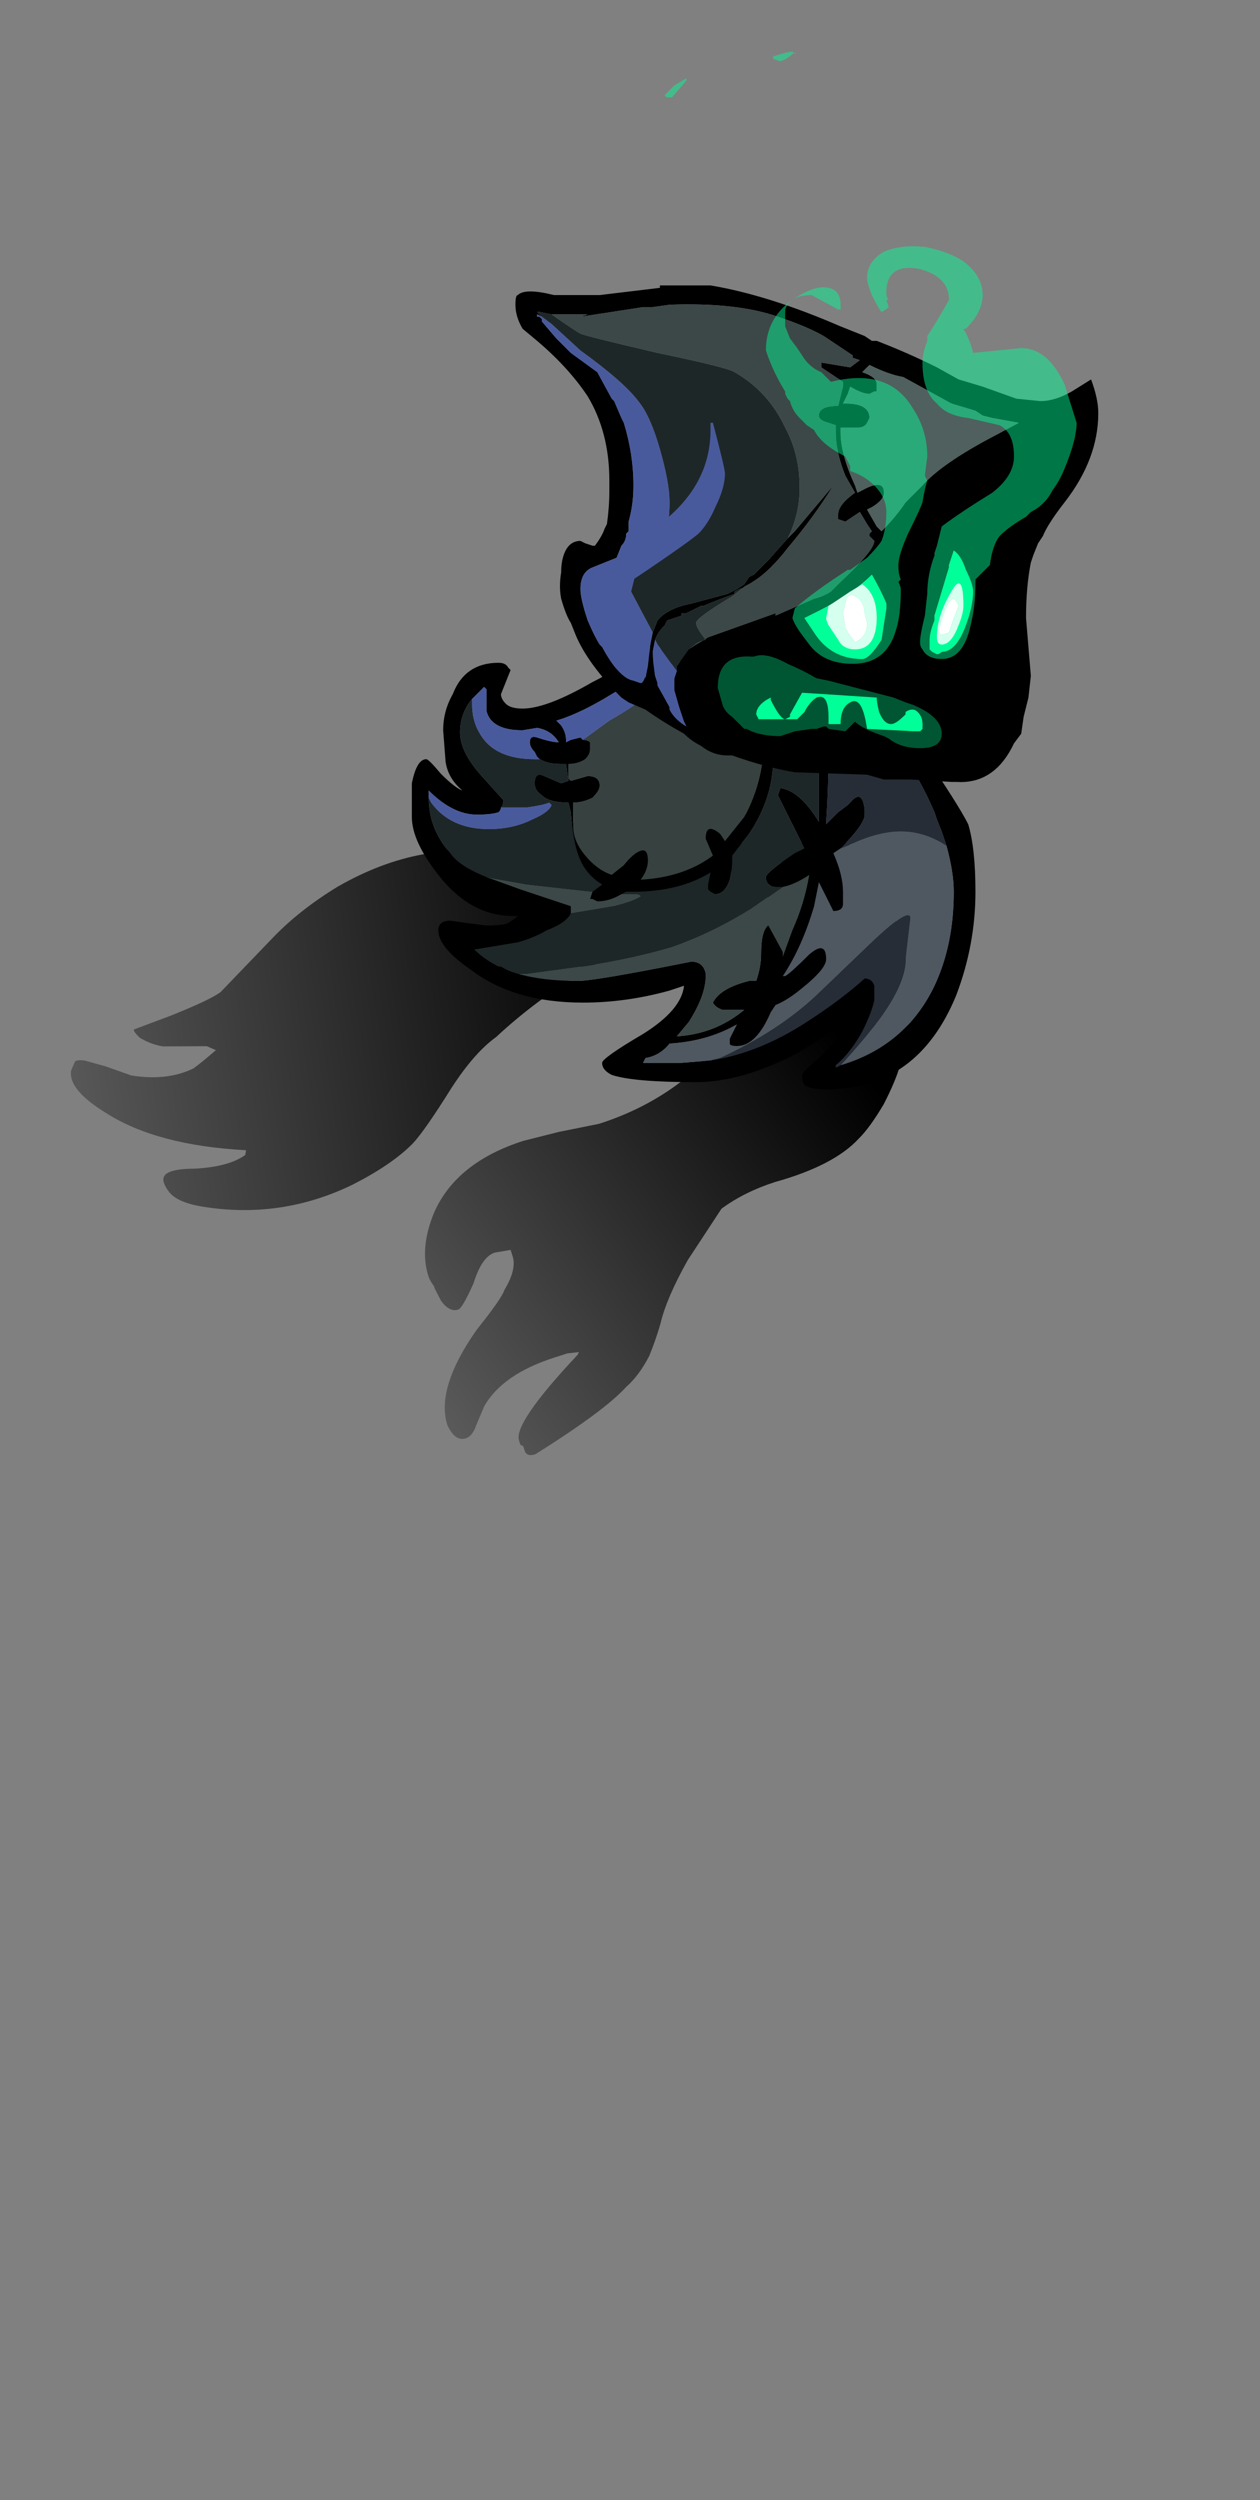 <?xml version="1.0" encoding="UTF-8" standalone="no"?>
<svg xmlns:ffdec="https://www.free-decompiler.com/flash" xmlns:xlink="http://www.w3.org/1999/xlink" ffdec:objectType="frame" height="363.05px" width="183.1px" xmlns="http://www.w3.org/2000/svg">
  <rect width="100%" height="100%" fill="#808080" stroke="none"/>
  <g transform="matrix(1.0, 0.0, 0.0, 1.0, 87.35, 191.6)">
    <use ffdec:characterId="417" ffdec:characterName="a_LostSoulArm06" height="77.35" transform="matrix(0.898, -0.287, 0.287, 0.898, -42.127, -46.554)" width="89.6" xlink:href="#sprite0"/>
    <use ffdec:characterId="425" ffdec:characterName="a_LostSoulArm04" height="74.55" transform="matrix(0.987, 0.16, -0.16, 0.987, -67.723, -93.475)" width="91.0" xlink:href="#sprite1"/>
    <use ffdec:characterId="359" ffdec:characterName="a_LostSoulBody03" height="65.1" transform="matrix(1.0, 0.0, 0.0, 1.0, -27.5, -98.5)" width="81.9" xlink:href="#sprite2"/>
    <use ffdec:characterId="380" ffdec:characterName="a_LostSoulHead03" height="106.05" transform="matrix(1.0, 0.0, 0.0, 1.0, -12.45, -184.1)" width="84.7" xlink:href="#sprite3"/>
  </g>
  <defs>
    <g id="sprite0" transform="matrix(1.0, 0.0, 0.0, 1.0, 44.8, 77.35)">
      <use ffdec:characterId="416" height="11.05" transform="matrix(7.0, 0.0, 0.0, 7.0, -44.8, -77.35)" width="12.8" xlink:href="#shape0"/>
    </g>
    <g id="shape0" transform="matrix(1.0, 0.0, 0.0, 1.0, 6.4, 11.05)">
      <path d="M6.3 -9.4 Q6.4 -8.85 6.4 -8.5 6.4 -7.9 6.15 -7.05 5.85 -6.2 5.5 -5.7 5.3 -5.4 4.9 -5.0 4.45 -4.6 4.15 -4.45 3.45 -4.05 2.1 -4.1 1.4 -4.1 0.8 -3.9 L-0.25 -3.05 Q-0.95 -2.4 -1.25 -1.9 -1.45 -1.6 -1.7 -1.3 -2.05 -0.95 -2.4 -0.8 -3.0 -0.45 -4.75 0.0 -4.95 0.0 -4.95 -0.15 L-4.95 -0.25 -5.0 -0.3 Q-5.0 -0.35 -5.0 -0.4 -5.0 -0.8 -3.2 -1.8 L-3.15 -1.85 -3.4 -1.9 -3.7 -1.9 Q-4.9 -1.9 -5.5 -1.35 L-5.8 -1.0 Q-5.95 -0.8 -6.1 -0.8 -6.35 -0.8 -6.4 -1.2 -6.4 -2.05 -5.15 -3.0 -4.4 -3.5 -4.3 -3.65 -3.9 -4.0 -3.9 -4.3 L-3.9 -4.45 -4.25 -4.5 Q-4.55 -4.5 -4.9 -4.0 -5.3 -3.55 -5.4 -3.55 -5.6 -3.55 -5.7 -3.85 L-5.75 -4.15 -5.75 -4.2 Q-5.8 -4.35 -5.8 -4.45 -5.8 -5.1 -5.25 -5.75 -4.45 -6.65 -2.9 -6.65 L-2.1 -6.6 -1.2 -6.5 Q0.55 -6.5 1.95 -7.4 2.75 -7.9 3.15 -8.5 3.4 -8.8 3.55 -9.2 L3.75 -9.9 Q3.95 -10.4 4.3 -10.65 4.4 -10.8 4.5 -10.9 4.75 -11.05 5.1 -11.05 5.9 -11.0 6.1 -10.3 L6.3 -9.4" fill="url(#gradient0)" fill-rule="evenodd" stroke="none"/>
    </g>
    <linearGradient gradientTransform="matrix(-0.01, 0.003, -0.045, -0.135, -5.05, -8.0)" gradientUnits="userSpaceOnUse" id="gradient0" spreadMethod="pad" x1="-819.2" x2="819.2">
      <stop offset="0.0" stop-color="#000000"/>
      <stop offset="1.0" stop-color="#000000" stop-opacity="0.0"/>
    </linearGradient>
    <g id="sprite1" transform="matrix(1.0, 0.0, 0.0, 1.0, 45.5, 74.55)">
      <use ffdec:characterId="424" height="10.65" transform="matrix(7.0, 0.0, 0.0, 7.0, -45.5, -74.55)" width="13.0" xlink:href="#shape1"/>
    </g>
    <g id="shape1" transform="matrix(1.0, 0.0, 0.0, 1.0, 6.5, 10.65)">
      <path d="M6.15 -8.15 Q5.85 -7.7 5.1 -7.2 4.2 -6.55 3.7 -6.1 2.8 -5.35 2.1 -4.45 1.7 -4.05 1.35 -3.25 0.95 -2.3 0.75 -2.0 0.4 -1.5 -0.35 -0.95 -1.7 0.0 -3.35 0.0 -3.9 0.0 -4.1 -0.2 -4.25 -0.35 -4.25 -0.45 -4.25 -0.65 -3.65 -0.75 -2.95 -0.9 -2.65 -1.2 L-2.65 -1.3 Q-4.5 -1.1 -5.65 -1.6 -6.5 -1.95 -6.5 -2.35 L-6.45 -2.55 Q-6.4 -2.6 -6.25 -2.6 L-5.8 -2.55 -5.25 -2.45 Q-4.5 -2.45 -4.0 -2.8 -3.85 -2.95 -3.6 -3.25 L-3.8 -3.3 -4.7 -3.15 Q-4.95 -3.15 -5.2 -3.25 -5.35 -3.35 -5.35 -3.4 L-4.65 -3.8 Q-3.9 -4.25 -3.7 -4.45 L-2.8 -5.75 Q-2.35 -6.4 -1.65 -7.0 -0.85 -7.65 0.0 -7.95 L2.2 -8.75 Q3.45 -9.25 3.95 -9.7 5.25 -10.95 6.0 -10.6 6.5 -10.35 6.5 -9.5 6.5 -8.7 6.15 -8.15" fill="url(#gradient1)" fill-rule="evenodd" stroke="none"/>
    </g>
    <linearGradient gradientTransform="matrix(-0.01, 0.003, -0.045, -0.135, -5.05, -8.0)" gradientUnits="userSpaceOnUse" id="gradient1" spreadMethod="pad" x1="-819.2" x2="819.2">
      <stop offset="0.0" stop-color="#000000"/>
      <stop offset="1.0" stop-color="#000000" stop-opacity="0.0"/>
    </linearGradient>
    <g id="sprite2" transform="matrix(1.0, 0.0, 0.0, 1.0, 40.95, 65.1)">
      <use ffdec:characterId="358" height="9.3" transform="matrix(7.0, 0.0, 0.0, 7.0, -40.95, -65.1)" width="11.7" xlink:href="#shape2"/>
    </g>
    <g id="shape2" transform="matrix(1.0, 0.0, 0.0, 1.0, 5.85, 9.3)">
      <path d="M2.85 -8.85 L3.5 -8.45 Q4.05 -8.1 4.75 -7.0 5.5 -5.9 5.7 -5.5 5.85 -5.0 5.85 -4.1 5.85 -3.0 5.45 -1.95 4.65 0.0 2.75 0.0 2.4 0.0 2.3 -0.1 2.25 -0.15 2.25 -0.3 2.25 -0.35 2.65 -0.7 3.1 -1.15 3.25 -1.45 L3.25 -1.5 Q2.75 -1.1 2.15 -0.75 1.0 -0.15 0.05 -0.15 -1.25 -0.15 -1.7 -0.3 -1.9 -0.4 -1.9 -0.55 -1.9 -0.65 -1.05 -1.15 -0.25 -1.65 -0.2 -2.15 L-0.5 -2.05 Q-1.4 -1.8 -2.3 -1.8 -3.75 -1.8 -4.65 -2.5 -5.3 -2.95 -5.3 -3.3 -5.3 -3.5 -5.05 -3.5 L-4.7 -3.45 -4.3 -3.4 Q-3.95 -3.4 -3.85 -3.45 L-3.7 -3.55 -3.65 -3.6 Q-4.6 -3.55 -5.3 -4.45 -5.85 -5.15 -5.85 -5.65 L-5.85 -6.35 Q-5.75 -6.85 -5.55 -6.85 -5.5 -6.85 -5.25 -6.55 -4.95 -6.25 -4.8 -6.2 -5.1 -6.45 -5.15 -6.8 L-5.2 -7.45 Q-5.2 -7.85 -5.0 -8.2 -4.75 -8.85 -4.05 -8.85 -3.9 -8.85 -3.85 -8.75 L-3.8 -8.7 -4.0 -8.2 Q-4.0 -8.1 -3.9 -8.0 -3.8 -7.9 -3.55 -7.9 -3.05 -7.9 -2.1 -8.45 -1.6 -8.7 -1.1 -9.05 1.45 -9.55 2.1 -9.1 2.6 -9.0 2.85 -8.85 M0.75 -8.8 L0.5 -8.95 0.2 -8.9 0.15 -8.95 Q-0.55 -8.9 -1.7 -8.2 -2.35 -7.8 -2.85 -7.65 L-2.75 -7.55 Q-2.65 -7.4 -2.65 -7.25 L-2.65 -7.2 -2.55 -7.25 -2.35 -7.3 -2.3 -7.25 Q-2.2 -7.25 -2.15 -7.2 L-2.15 -7.05 Q-2.15 -6.95 -2.25 -6.85 -2.4 -6.75 -2.6 -6.75 L-2.6 -6.45 -2.55 -6.4 -2.2 -6.5 Q-1.95 -6.5 -1.95 -6.3 -1.95 -6.2 -2.1 -6.05 -2.3 -5.95 -2.5 -5.95 L-2.5 -5.45 Q-2.5 -5.15 -2.25 -4.85 -2.0 -4.55 -1.7 -4.45 L-1.45 -4.65 Q-1.25 -4.9 -1.1 -4.95 -0.95 -5.0 -0.95 -4.75 -0.95 -4.55 -1.1 -4.35 -0.2 -4.4 0.4 -4.85 L0.25 -5.2 Q0.25 -5.55 0.55 -5.3 L0.65 -5.15 1.05 -5.65 Q1.45 -6.4 1.45 -7.2 1.45 -7.6 1.15 -8.25 0.95 -8.6 0.75 -8.8 M5.25 -5.05 L5.15 -5.35 5.05 -5.6 5.0 -5.75 Q4.7 -6.45 4.3 -7.0 3.5 -8.15 2.3 -8.65 L2.45 -8.3 Q2.8 -7.5 2.8 -7.05 2.8 -6.25 2.75 -5.55 L2.75 -5.5 3.0 -5.75 3.2 -5.9 3.25 -5.95 Q3.5 -6.25 3.55 -5.8 L3.55 -5.7 Q3.55 -5.5 3.05 -5.0 L2.9 -4.9 Q3.1 -4.45 3.1 -4.1 L3.1 -3.85 Q3.1 -3.7 2.9 -3.7 L2.6 -4.3 2.5 -3.8 Q2.25 -2.95 1.85 -2.35 L1.9 -2.35 Q2.0 -2.4 2.4 -2.8 2.75 -3.1 2.75 -2.7 2.75 -2.5 2.25 -2.1 1.95 -1.85 1.7 -1.75 L1.6 -1.6 Q1.3 -0.9 0.9 -0.9 0.75 -0.9 0.75 -0.95 L0.75 -1.05 0.9 -1.35 Q0.3 -1.0 -0.5 -0.95 -0.7 -0.7 -1.0 -0.65 L-1.05 -0.55 -0.25 -0.55 0.35 -0.6 Q1.35 -0.75 2.35 -1.4 3.05 -1.85 3.55 -2.3 3.7 -2.3 3.75 -2.15 L3.75 -1.9 3.75 -1.85 Q3.7 -1.6 3.5 -1.2 3.25 -0.75 2.95 -0.5 L2.95 -0.45 3.05 -0.5 Q4.4 -0.9 5.0 -2.15 5.4 -3.0 5.4 -4.1 5.4 -4.5 5.25 -5.05 M1.85 -4.2 L1.75 -4.2 Q1.5 -4.2 1.5 -4.4 1.5 -4.5 2.1 -4.9 L2.3 -5.0 1.75 -6.1 1.8 -6.25 Q2.2 -6.2 2.6 -5.55 L2.6 -6.45 Q2.6 -7.3 2.1 -8.2 L1.75 -8.8 Q1.3 -8.9 0.75 -8.95 1.2 -8.75 1.4 -8.2 1.65 -7.65 1.65 -6.85 1.65 -6.05 1.15 -5.3 L0.8 -4.85 0.8 -4.75 Q0.8 -4.55 0.75 -4.35 0.65 -4.05 0.45 -4.05 L0.35 -4.1 0.3 -4.15 0.3 -4.25 0.35 -4.5 Q-0.3 -4.1 -1.25 -4.1 L-1.4 -4.1 -1.5 -4.05 Q-1.75 -3.9 -2.0 -3.9 L-2.1 -3.95 -2.15 -3.95 -2.1 -4.1 -1.9 -4.25 Q-2.15 -4.4 -2.3 -4.65 -2.5 -5.0 -2.55 -5.75 L-2.6 -5.95 Q-3.0 -5.95 -3.15 -6.1 -3.3 -6.2 -3.3 -6.35 -3.3 -6.6 -3.1 -6.5 L-2.75 -6.35 -2.6 -6.4 -2.65 -6.75 -2.75 -6.75 Q-3.1 -6.75 -3.25 -6.9 L-3.3 -7.0 Q-3.4 -7.1 -3.4 -7.2 -3.4 -7.35 -3.25 -7.3 -2.95 -7.2 -2.8 -7.2 -2.95 -7.45 -3.25 -7.5 L-3.55 -7.45 Q-4.2 -7.45 -4.3 -7.85 L-4.3 -8.3 -4.35 -8.35 -4.6 -8.1 Q-4.85 -7.8 -4.85 -7.4 -4.85 -7.0 -4.4 -6.5 L-3.95 -6.0 Q-3.95 -5.9 -4.0 -5.85 -4.0 -5.8 -4.05 -5.75 -4.2 -5.7 -4.5 -5.7 -5.0 -5.7 -5.5 -6.2 L-5.5 -6.05 Q-5.5 -5.4 -5.05 -4.9 -4.85 -4.6 -4.15 -4.35 L-3.6 -4.15 -2.55 -3.8 -2.55 -3.65 Q-2.65 -3.45 -3.05 -3.3 -3.3 -3.15 -3.65 -3.05 L-4.55 -2.9 Q-4.35 -2.7 -4.05 -2.55 L-4.0 -2.55 Q-3.85 -2.45 -3.65 -2.4 -3.15 -2.25 -2.4 -2.25 -2.05 -2.25 -0.05 -2.65 0.2 -2.65 0.25 -2.4 L0.25 -2.35 Q0.25 -1.95 -0.1 -1.4 L-0.35 -1.1 Q0.45 -1.15 1.05 -1.65 L0.6 -1.65 Q0.45 -1.7 0.4 -1.8 0.55 -2.1 1.15 -2.25 L1.3 -2.25 Q1.4 -2.55 1.4 -2.8 1.4 -3.3 1.55 -3.4 L1.85 -2.85 1.85 -2.75 2.05 -3.3 Q2.3 -3.85 2.4 -4.45 2.1 -4.25 1.85 -4.2" fill="#000000" fill-rule="evenodd" stroke="none"/>
      <path d="M-1.5 -4.05 L-1.2 -4.05 Q-1.1 -4.05 -1.1 -4.0 -1.25 -3.9 -1.65 -3.8 L-2.55 -3.65 -2.55 -3.8 -3.6 -4.15 -4.15 -4.35 -4.3 -4.4 -3.45 -4.25 -2.1 -4.1 -2.15 -3.95 -2.1 -3.95 -2.0 -3.9 Q-1.75 -3.9 -1.5 -4.05 M-3.65 -2.4 L-3.45 -2.4 -2.35 -2.55 -2.3 -2.55 Q-1.3 -2.7 -0.45 -2.95 0.4 -3.25 1.2 -3.75 L1.85 -4.2 Q2.1 -4.25 2.4 -4.45 2.3 -3.85 2.05 -3.3 L1.85 -2.75 1.85 -2.85 1.55 -3.4 Q1.4 -3.3 1.4 -2.8 1.4 -2.55 1.3 -2.25 L1.15 -2.25 Q0.55 -2.1 0.4 -1.8 0.45 -1.7 0.6 -1.65 L1.05 -1.65 Q0.45 -1.15 -0.35 -1.1 L-0.1 -1.4 Q0.25 -1.95 0.25 -2.35 L0.25 -2.4 Q0.2 -2.65 -0.05 -2.65 -2.05 -2.25 -2.4 -2.25 -3.15 -2.25 -3.65 -2.4" fill="#3c4847" fill-rule="evenodd" stroke="none"/>
      <path d="M3.05 -5.0 L3.3 -5.1 Q3.85 -5.35 4.3 -5.35 4.8 -5.35 5.25 -5.05 5.4 -4.5 5.4 -4.1 5.4 -3.0 5.0 -2.15 4.4 -0.9 3.05 -0.5 3.55 -1.05 3.85 -1.45 4.4 -2.2 4.4 -2.7 L4.5 -3.55 Q4.5 -3.8 3.75 -3.1 L2.55 -1.95 Q1.75 -1.2 0.55 -0.65 L0.35 -0.6 -0.25 -0.55 -1.05 -0.55 -1.0 -0.65 Q-0.7 -0.7 -0.5 -0.95 0.3 -1.0 0.9 -1.35 L0.75 -1.05 0.75 -0.95 Q0.75 -0.9 0.9 -0.9 1.3 -0.9 1.6 -1.6 L1.7 -1.75 Q1.95 -1.85 2.25 -2.1 2.75 -2.5 2.75 -2.7 2.75 -3.1 2.4 -2.8 2.0 -2.4 1.9 -2.35 L1.85 -2.35 Q2.25 -2.95 2.5 -3.8 L2.6 -4.3 2.9 -3.7 Q3.1 -3.7 3.1 -3.85 L3.1 -4.1 Q3.1 -4.45 2.9 -4.9 L3.05 -5.0 M3.75 -1.85 L3.75 -1.9 3.75 -1.85" fill="#4f5860" fill-rule="evenodd" stroke="none"/>
      <path d="M-2.3 -7.25 L-1.75 -7.65 Q-1.3 -7.9 -0.85 -8.25 -0.65 -8.4 0.45 -8.7 L0.75 -8.8 Q0.95 -8.6 1.15 -8.25 1.45 -7.6 1.45 -7.2 1.45 -6.4 1.05 -5.65 L0.65 -5.15 0.55 -5.3 Q0.25 -5.55 0.25 -5.2 L0.4 -4.85 Q-0.2 -4.4 -1.1 -4.35 -0.95 -4.55 -0.95 -4.75 -0.95 -5.0 -1.1 -4.95 -1.25 -4.9 -1.45 -4.65 L-1.7 -4.45 Q-2.0 -4.55 -2.25 -4.85 -2.5 -5.15 -2.5 -5.45 L-2.5 -5.95 Q-2.3 -5.95 -2.1 -6.05 -1.95 -6.2 -1.95 -6.3 -1.95 -6.5 -2.2 -6.5 L-2.55 -6.4 -2.6 -6.45 -2.6 -6.75 Q-2.4 -6.75 -2.25 -6.85 -2.15 -6.95 -2.15 -7.05 L-2.15 -7.2 Q-2.2 -7.25 -2.3 -7.25" fill="#364140" fill-rule="evenodd" stroke="none"/>
      <path d="M-1.5 -4.05 L-1.4 -4.1 -1.25 -4.1 Q-0.3 -4.1 0.35 -4.5 L0.3 -4.25 0.3 -4.15 0.35 -4.1 0.45 -4.05 Q0.65 -4.05 0.75 -4.35 0.8 -4.55 0.8 -4.75 L0.8 -4.85 1.15 -5.3 Q1.65 -6.05 1.65 -6.85 1.65 -7.65 1.4 -8.2 1.2 -8.75 0.75 -8.95 1.3 -8.9 1.75 -8.8 L2.1 -8.2 Q2.6 -7.3 2.6 -6.45 L2.6 -5.55 Q2.2 -6.2 1.8 -6.25 L1.75 -6.1 2.3 -5.0 2.1 -4.9 Q1.5 -4.5 1.5 -4.4 1.5 -4.2 1.75 -4.2 L1.85 -4.2 1.2 -3.75 Q0.4 -3.25 -0.45 -2.95 -1.3 -2.7 -2.3 -2.55 L-2.35 -2.55 -3.45 -2.4 -3.65 -2.4 Q-3.85 -2.45 -4.0 -2.55 L-4.05 -2.55 Q-4.35 -2.7 -4.55 -2.9 L-3.65 -3.05 Q-3.3 -3.15 -3.05 -3.3 -2.65 -3.45 -2.55 -3.65 L-1.65 -3.8 Q-1.25 -3.9 -1.1 -4.0 -1.1 -4.05 -1.2 -4.05 L-1.5 -4.05 M-4.0 -5.85 Q-3.95 -5.9 -3.95 -6.0 L-4.4 -6.5 Q-4.85 -7.0 -4.85 -7.4 -4.85 -7.8 -4.6 -8.1 L-4.6 -8.0 Q-4.6 -7.65 -4.45 -7.4 -4.15 -6.85 -3.3 -6.85 L-3.2 -6.85 -3.25 -6.9 Q-3.1 -6.75 -2.75 -6.75 L-2.65 -6.75 -2.6 -6.4 -2.75 -6.35 -3.1 -6.5 Q-3.3 -6.6 -3.3 -6.35 -3.3 -6.2 -3.15 -6.1 -3.0 -5.95 -2.6 -5.95 L-2.55 -5.75 Q-2.5 -5.0 -2.3 -4.65 -2.15 -4.4 -1.9 -4.25 L-2.1 -4.1 -3.45 -4.25 -4.3 -4.4 -4.15 -4.35 Q-4.85 -4.6 -5.05 -4.9 -5.5 -5.4 -5.5 -6.05 L-5.45 -5.95 Q-5.05 -5.4 -4.25 -5.4 -3.75 -5.4 -3.35 -5.6 -3.0 -5.75 -2.95 -5.9 L-3.0 -5.95 Q-3.1 -5.9 -3.45 -5.85 L-4.0 -5.85" fill="#1e2728" fill-rule="evenodd" stroke="none"/>
      <path d="M3.05 -5.0 Q3.55 -5.5 3.55 -5.7 L3.55 -5.8 Q3.5 -6.25 3.25 -5.95 L3.2 -5.9 3.0 -5.75 2.75 -5.5 2.75 -5.55 Q2.8 -6.25 2.8 -7.05 2.8 -7.5 2.45 -8.3 L2.3 -8.65 Q3.5 -8.15 4.3 -7.0 4.7 -6.45 5.0 -5.75 L5.05 -5.6 5.15 -5.35 5.25 -5.05 Q4.8 -5.35 4.3 -5.35 3.85 -5.35 3.3 -5.1 L3.05 -5.0 M3.05 -0.5 L2.95 -0.45 2.95 -0.5 Q3.25 -0.75 3.5 -1.2 3.7 -1.6 3.75 -1.85 L3.75 -1.9 3.75 -2.15 Q3.7 -2.3 3.55 -2.3 3.05 -1.85 2.35 -1.4 1.35 -0.75 0.35 -0.6 L0.55 -0.65 Q1.75 -1.2 2.55 -1.95 L3.75 -3.1 Q4.5 -3.8 4.5 -3.55 L4.4 -2.7 Q4.4 -2.2 3.85 -1.45 3.55 -1.05 3.05 -0.5" fill="#262d37" fill-rule="evenodd" stroke="none"/>
      <path d="M-2.3 -7.25 L-2.35 -7.3 -2.55 -7.25 -2.65 -7.2 -2.65 -7.25 Q-2.65 -7.4 -2.75 -7.55 L-2.85 -7.65 Q-2.35 -7.8 -1.7 -8.2 -0.55 -8.9 0.15 -8.95 L0.2 -8.9 0.5 -8.95 0.75 -8.8 0.45 -8.7 Q-0.65 -8.4 -0.85 -8.25 -1.3 -7.9 -1.75 -7.65 L-2.3 -7.25 M-4.0 -5.85 L-3.45 -5.85 Q-3.1 -5.9 -3.0 -5.95 L-2.95 -5.9 Q-3.0 -5.75 -3.35 -5.6 -3.75 -5.4 -4.25 -5.4 -5.05 -5.4 -5.45 -5.95 L-5.5 -6.05 -5.5 -6.2 Q-5.0 -5.7 -4.5 -5.7 -4.2 -5.7 -4.05 -5.75 -4.0 -5.8 -4.0 -5.85 M-3.25 -6.9 L-3.2 -6.85 -3.3 -6.85 Q-4.15 -6.85 -4.45 -7.4 -4.6 -7.65 -4.6 -8.0 L-4.6 -8.1 -4.35 -8.35 -4.3 -8.3 -4.3 -7.85 Q-4.2 -7.45 -3.55 -7.45 L-3.25 -7.5 Q-2.95 -7.45 -2.8 -7.2 -2.95 -7.2 -3.25 -7.3 -3.4 -7.35 -3.4 -7.2 -3.4 -7.1 -3.3 -7.0 L-3.25 -6.9" fill="#495a9c" fill-rule="evenodd" stroke="none"/>
    </g>
    <g id="sprite3" transform="matrix(1.0, 0.0, 0.0, 1.0, 42.0, 105.0)">
      <use ffdec:characterId="379" height="15.15" transform="matrix(7.0, 0.0, 0.0, 7.0, -42.0, -105.0)" width="12.1" xlink:href="#shape3"/>
    </g>
    <g id="shape3" transform="matrix(1.0, 0.0, 0.0, 1.0, 6.0, 15.0)">
      <path d="M5.95 -8.2 Q6.1 -7.8 6.1 -7.5 6.1 -6.55 5.4 -5.65 5.05 -5.2 4.95 -4.95 L4.85 -4.8 4.75 -4.55 4.7 -4.4 Q4.6 -3.9 4.6 -3.25 L4.7 -2.05 4.65 -1.6 4.55 -1.2 4.5 -0.85 4.35 -0.65 4.3 -0.55 Q3.9 0.2 3.15 0.15 L3.05 0.15 2.2 0.1 1.65 0.1 1.3 0.0 -0.2 -0.05 Q-0.8 -0.15 -1.5 -0.4 L-1.6 -0.4 Q-1.9 -0.4 -2.15 -0.6 -2.35 -0.7 -2.5 -0.85 -2.95 -1.1 -3.3 -1.35 L-3.65 -1.5 -3.8 -1.6 Q-4.5 -2.3 -4.75 -2.9 L-4.85 -3.15 Q-4.95 -3.3 -5.05 -3.65 -5.1 -3.9 -5.05 -4.2 -5.05 -4.4 -5.0 -4.55 -4.9 -4.85 -4.65 -4.85 L-4.55 -4.8 -4.4 -4.75 -4.35 -4.75 Q-4.2 -4.95 -4.15 -5.1 L-4.1 -5.2 Q-4.05 -5.55 -4.05 -5.9 L-4.05 -6.1 Q-4.05 -7.1 -4.5 -7.85 -4.9 -8.45 -5.55 -9.0 L-5.85 -9.25 Q-6.0 -9.5 -6.0 -9.75 -6.0 -9.95 -5.95 -9.95 -5.8 -10.1 -5.2 -9.95 L-4.25 -9.95 -3.0 -10.1 -3.0 -10.15 -1.95 -10.15 Q-0.75 -9.95 0.75 -9.3 L1.25 -9.1 1.4 -9.0 1.5 -9.0 Q2.15 -8.75 2.75 -8.45 L3.2 -8.2 3.7 -8.05 4.4 -7.8 4.9 -7.75 Q5.2 -7.75 5.55 -7.95 L5.95 -8.2 M1.2 -8.35 Q1.5 -8.25 1.5 -8.1 L1.5 -7.95 1.45 -7.95 1.35 -7.9 Q1.2 -7.9 0.95 -8.05 L0.9 -7.9 0.8 -7.7 0.85 -7.7 Q1.35 -7.7 1.35 -7.4 L1.3 -7.3 Q1.25 -7.2 1.1 -7.2 L0.75 -7.2 0.75 -7.1 Q0.75 -6.65 1.05 -6.0 L1.1 -5.85 1.2 -5.9 Q1.65 -6.15 1.65 -5.85 1.65 -5.7 1.4 -5.55 L1.3 -5.5 1.5 -5.15 1.6 -5.05 Q1.9 -5.35 2.1 -5.65 L2.45 -6.0 Q2.8 -6.4 3.7 -6.9 L4.45 -7.3 3.9 -7.4 3.7 -7.45 3.55 -7.55 3.05 -7.7 2.05 -8.25 Q1.75 -8.3 1.35 -8.5 L1.2 -8.35 M-2.4 -2.6 Q-2.25 -2.7 -2.0 -2.85 L-0.6 -3.35 -0.6 -3.3 0.2 -3.65 Q0.4 -3.7 0.55 -3.8 L0.75 -4.0 Q1.45 -4.65 1.45 -4.85 L1.35 -4.95 1.35 -5.0 1.4 -5.05 1.3 -5.2 1.15 -5.45 0.85 -5.25 0.7 -5.3 0.7 -5.4 Q0.7 -5.6 1.05 -5.85 L0.85 -6.2 Q0.65 -6.7 0.65 -7.1 L0.65 -7.25 0.5 -7.3 Q0.3 -7.35 0.3 -7.45 0.3 -7.65 0.7 -7.65 L0.8 -8.05 0.8 -8.15 0.35 -8.45 0.35 -8.55 0.95 -8.45 1.15 -8.6 1.0 -8.65 1.0 -8.7 0.4 -9.1 Q0.05 -9.3 -0.55 -9.5 -1.4 -9.8 -2.8 -9.75 L-3.15 -9.7 -3.35 -9.7 -4.65 -9.5 -4.5 -9.55 -5.25 -9.55 -5.5 -9.6 -5.55 -9.6 -5.45 -9.5 -5.55 -9.55 -5.55 -9.5 -5.5 -9.5 -5.45 -9.45 -5.45 -9.4 -5.15 -9.05 -4.85 -8.75 -4.3 -8.35 -4.0 -7.8 -3.95 -7.75 -3.8 -7.4 -3.75 -7.3 Q-3.55 -6.65 -3.55 -6.0 -3.55 -5.6 -3.65 -5.25 L-3.65 -5.05 -3.7 -5.0 Q-3.7 -4.85 -3.8 -4.75 L-3.9 -4.5 -4.4 -4.3 Q-4.65 -4.2 -4.65 -3.85 -4.65 -3.65 -4.5 -3.2 -4.35 -2.85 -4.25 -2.7 L-4.2 -2.65 Q-3.85 -2.0 -3.55 -1.95 L-3.4 -1.9 Q-3.35 -1.9 -3.3 -2.05 L-3.3 -2.0 -3.25 -2.25 -3.2 -2.7 -3.15 -2.95 -3.05 -3.2 Q-2.85 -3.45 -2.35 -3.55 L-1.6 -3.75 -1.4 -3.85 -1.25 -3.95 -1.15 -4.1 -1.05 -4.15 -0.75 -4.45 -0.35 -4.9 -0.2 -5.05 0.6 -6.0 Q0.2 -5.35 -0.35 -4.7 -0.5 -4.5 -0.7 -4.3 -0.95 -4.05 -1.25 -3.9 L-1.2 -3.9 -1.35 -3.85 -1.45 -3.8 -1.45 -3.75 Q-1.75 -3.65 -2.1 -3.5 L-2.15 -3.5 -2.45 -3.35 -2.55 -3.35 -2.55 -3.3 -2.85 -3.2 -2.9 -3.1 Q-3.05 -2.95 -3.1 -2.8 L-3.15 -2.55 Q-3.15 -2.35 -3.1 -2.05 L-3.05 -1.9 -3.05 -1.85 -2.8 -1.4 -2.8 -1.35 Q-2.7 -1.15 -2.45 -1.0 L-2.5 -1.1 -2.6 -1.4 -2.7 -1.75 -2.7 -2.0 -2.65 -2.15 -2.65 -2.25 -2.4 -2.6 M3.4 -8.8 L3.4 -8.8 M3.1 -4.7 L3.1 -4.65 3.0 -4.35 3.0 -4.3 2.7 -3.3 2.7 -3.2 Q2.6 -2.95 2.6 -2.8 L2.6 -2.6 2.65 -2.55 2.75 -2.5 Q2.8 -2.5 2.85 -2.55 3.15 -2.55 3.35 -3.1 3.5 -3.5 3.5 -3.8 3.5 -3.95 3.35 -4.25 3.25 -4.55 3.1 -4.65 L3.1 -4.7 M1.7 -3.55 Q1.6 -3.8 1.4 -4.15 1.0 -3.75 0.3 -3.4 L0.0 -3.25 0.2 -2.95 Q0.55 -2.4 1.2 -2.4 1.35 -2.4 1.6 -2.8 L1.7 -3.45 1.7 -3.55 M0.5 -1.05 L0.75 -1.05 Q0.75 -1.4 0.95 -1.5 1.2 -1.65 1.3 -0.95 L2.3 -0.9 2.4 -0.9 2.45 -0.95 2.45 -1.05 Q2.45 -1.2 2.35 -1.3 2.25 -1.4 2.1 -1.3 L2.1 -1.25 Q1.9 -1.05 1.8 -1.05 1.65 -1.05 1.55 -1.3 1.5 -1.5 1.5 -1.6 L-0.05 -1.7 -0.3 -1.25 -0.3 -1.2 -0.4 -1.15 Q-0.5 -1.15 -0.7 -1.55 L-0.7 -1.6 Q-1.0 -1.45 -1.0 -1.25 L-0.95 -1.15 -0.15 -1.15 0.0 -1.3 Q0.1 -1.5 0.25 -1.6 0.5 -1.7 0.5 -1.2 L0.5 -1.05" fill="#000000" fill-rule="evenodd" stroke="none"/>
      <path d="M1.7 -3.55 L1.7 -3.45 1.6 -2.8 Q1.35 -2.4 1.2 -2.4 0.55 -2.4 0.2 -2.95 L0.0 -3.25 0.3 -3.4 Q1.0 -3.75 1.4 -4.15 1.6 -3.8 1.7 -3.55 M3.1 -4.7 L3.1 -4.65 Q3.25 -4.55 3.35 -4.25 3.5 -3.95 3.5 -3.8 3.5 -3.5 3.35 -3.1 3.15 -2.55 2.85 -2.55 2.8 -2.5 2.75 -2.5 L2.65 -2.55 2.6 -2.6 2.6 -2.8 Q2.6 -2.95 2.7 -3.2 L2.7 -3.3 3.0 -4.3 3.0 -4.35 3.1 -4.65 3.1 -4.7 M0.5 -1.05 L0.5 -1.2 Q0.5 -1.7 0.25 -1.6 0.1 -1.5 0.0 -1.3 L-0.15 -1.15 -0.95 -1.15 -1.0 -1.25 Q-1.0 -1.45 -0.7 -1.6 L-0.7 -1.55 Q-0.5 -1.15 -0.4 -1.15 L-0.3 -1.2 -0.3 -1.25 -0.05 -1.7 1.5 -1.6 Q1.5 -1.5 1.55 -1.3 1.65 -1.05 1.8 -1.05 1.9 -1.05 2.1 -1.25 L2.1 -1.3 Q2.25 -1.4 2.35 -1.3 2.45 -1.2 2.45 -1.05 L2.45 -0.95 2.4 -0.9 2.3 -0.9 1.3 -0.95 Q1.2 -1.65 0.95 -1.5 0.75 -1.4 0.75 -1.05 L0.5 -1.05" fill="#00ff99" fill-rule="evenodd" stroke="none"/>
      <path d="M-2.4 -2.6 L-2.65 -2.25 -2.65 -2.15 -3.05 -2.7 -3.1 -2.8 Q-3.05 -2.95 -2.9 -3.1 L-2.85 -3.2 -2.55 -3.3 -2.55 -3.35 -2.45 -3.35 -2.15 -3.5 -2.1 -3.5 Q-1.75 -3.65 -1.45 -3.75 L-1.45 -3.8 -1.35 -3.85 -1.2 -3.9 -1.25 -3.9 -1.5 -3.7 Q-2.25 -3.25 -2.25 -3.15 -2.25 -3.05 -2.05 -2.8 -2.25 -2.75 -2.4 -2.6 M-0.35 -4.9 L-0.75 -4.45 -1.05 -4.15 -1.15 -4.1 -1.25 -3.95 -1.4 -3.85 -1.6 -3.75 -2.35 -3.55 Q-2.85 -3.45 -3.05 -3.2 L-3.15 -2.95 -3.6 -3.8 -3.5 -4.2 Q-3.1 -4.5 -2.95 -4.8 -2.8 -5.15 -2.8 -5.65 -2.8 -6.05 -3.0 -6.75 -3.2 -7.45 -3.45 -7.75 -3.75 -8.15 -4.65 -8.8 L-5.25 -9.35 -5.45 -9.5 -5.55 -9.6 -5.5 -9.6 -5.25 -9.55 Q-4.75 -9.2 -4.65 -9.15 -4.55 -9.1 -3.05 -8.75 -1.6 -8.45 -1.45 -8.35 -0.75 -7.95 -0.4 -7.2 -0.1 -6.65 -0.1 -5.95 -0.1 -5.4 -0.35 -4.9" fill="#1e2728" fill-rule="evenodd" stroke="none"/>
      <path d="M1.2 -8.35 L1.35 -8.5 Q1.75 -8.3 2.05 -8.25 L3.05 -7.7 3.55 -7.55 3.7 -7.45 3.9 -7.4 4.45 -7.3 3.7 -6.9 Q2.8 -6.4 2.45 -6.0 L2.1 -5.65 Q1.9 -5.35 1.6 -5.05 L1.5 -5.15 1.3 -5.5 1.4 -5.55 Q1.65 -5.7 1.65 -5.85 1.65 -6.15 1.2 -5.9 L1.1 -5.85 1.05 -6.0 Q0.75 -6.65 0.75 -7.1 L0.75 -7.2 1.1 -7.2 Q1.25 -7.2 1.3 -7.3 L1.35 -7.4 Q1.35 -7.7 0.85 -7.7 L0.8 -7.7 0.9 -7.9 0.95 -8.05 Q1.2 -7.9 1.35 -7.9 L1.45 -7.95 1.5 -7.95 1.5 -8.1 Q1.5 -8.25 1.2 -8.35" fill="#4f605e" fill-rule="evenodd" stroke="none"/>
      <path d="M-5.25 -9.55 L-4.5 -9.55 -4.65 -9.5 -3.35 -9.7 -3.15 -9.7 -2.8 -9.75 Q-1.4 -9.8 -0.55 -9.5 0.05 -9.3 0.4 -9.1 L1.0 -8.7 1.0 -8.65 1.15 -8.6 0.95 -8.45 0.35 -8.55 0.35 -8.45 0.8 -8.15 0.8 -8.05 0.7 -7.65 Q0.3 -7.65 0.3 -7.45 0.3 -7.35 0.5 -7.3 L0.65 -7.25 0.65 -7.1 Q0.65 -6.7 0.85 -6.2 L1.05 -5.85 Q0.7 -5.6 0.7 -5.4 L0.7 -5.3 0.85 -5.25 1.15 -5.45 1.3 -5.2 1.4 -5.05 1.35 -5.0 1.35 -4.95 1.45 -4.85 Q1.45 -4.65 0.75 -4.0 L0.55 -3.8 Q0.4 -3.7 0.2 -3.65 L-0.6 -3.3 -0.6 -3.35 -2.0 -2.85 Q-2.25 -2.7 -2.4 -2.6 -2.25 -2.75 -2.05 -2.8 -2.25 -3.05 -2.25 -3.15 -2.25 -3.25 -1.5 -3.7 L-1.25 -3.9 Q-0.95 -4.05 -0.7 -4.3 -0.5 -4.5 -0.35 -4.7 0.2 -5.35 0.6 -6.0 L-0.2 -5.05 -0.35 -4.9 Q-0.1 -5.4 -0.1 -5.95 -0.1 -6.65 -0.4 -7.2 -0.75 -7.95 -1.45 -8.35 -1.6 -8.45 -3.05 -8.75 -4.55 -9.1 -4.65 -9.15 -4.75 -9.2 -5.25 -9.55" fill="#3c4847" fill-rule="evenodd" stroke="none"/>
      <path d="M-2.65 -2.15 L-2.7 -2.0 -2.7 -1.75 -2.6 -1.4 -2.5 -1.1 -2.45 -1.0 Q-2.7 -1.15 -2.8 -1.35 L-2.8 -1.4 -3.05 -1.85 -3.05 -1.9 -3.1 -2.05 Q-3.15 -2.35 -3.15 -2.55 L-3.1 -2.8 -3.05 -2.7 -2.65 -2.15 M-3.15 -2.95 L-3.2 -2.7 -3.25 -2.25 -3.3 -2.0 -3.3 -2.05 Q-3.35 -1.9 -3.4 -1.9 L-3.55 -1.95 Q-3.85 -2.0 -4.2 -2.65 L-4.25 -2.7 Q-4.35 -2.85 -4.5 -3.2 -4.65 -3.65 -4.65 -3.85 -4.65 -4.2 -4.4 -4.3 L-3.9 -4.5 -3.8 -4.75 Q-3.7 -4.85 -3.7 -5.0 L-3.65 -5.05 -3.65 -5.25 Q-3.55 -5.6 -3.55 -6.0 -3.55 -6.65 -3.75 -7.3 L-3.8 -7.4 -3.95 -7.75 -4.0 -7.8 -4.3 -8.35 -4.85 -8.75 -5.15 -9.05 -5.45 -9.4 -5.45 -9.45 -5.5 -9.5 -5.55 -9.5 -5.55 -9.55 -5.45 -9.5 -5.25 -9.35 -4.65 -8.8 Q-3.75 -8.15 -3.45 -7.75 -3.2 -7.45 -3.0 -6.75 -2.8 -6.05 -2.8 -5.65 -2.8 -5.15 -2.95 -4.8 -3.1 -4.5 -3.5 -4.2 L-3.6 -3.8 -3.15 -2.95" fill="#495a9c" fill-rule="evenodd" stroke="none"/>
      <path d="M-1.95 -7.3 L-1.9 -7.3 Q-1.65 -6.35 -1.65 -6.25 -1.65 -5.95 -1.85 -5.55 -2.0 -5.2 -2.2 -5.0 -2.5 -4.75 -3.85 -3.85 -4.05 -3.85 -4.05 -4.05 -4.05 -4.35 -3.7 -4.65 L-3.0 -5.2 Q-1.95 -6.0 -1.95 -7.15 L-1.95 -7.3" fill="#495a9c" fill-rule="evenodd" stroke="none"/>
      <path d="M2.5 -10.95 Q3.0 -10.85 3.3 -10.65 3.7 -10.35 3.7 -9.95 3.7 -9.6 3.35 -9.25 L3.3 -9.25 Q3.45 -9.0 3.5 -8.75 L4.5 -8.85 Q5.05 -8.85 5.4 -8.1 L5.65 -7.3 Q5.65 -6.95 5.4 -6.35 5.3 -6.1 5.15 -5.9 5.0 -5.6 4.7 -5.45 L4.6 -5.35 Q4.25 -5.15 4.05 -4.95 3.9 -4.75 3.85 -4.35 L3.55 -4.05 3.55 -3.95 Q3.55 -3.5 3.45 -3.1 3.3 -2.4 2.85 -2.4 2.55 -2.4 2.45 -2.6 2.4 -2.65 2.4 -2.75 2.4 -2.9 2.5 -3.3 L2.55 -3.75 Q2.55 -4.15 2.7 -4.55 L2.7 -4.6 2.75 -4.75 2.85 -5.15 Q3.25 -5.45 3.9 -5.85 4.35 -6.2 4.35 -6.6 4.35 -7.1 4.05 -7.25 L3.4 -7.4 Q2.95 -7.45 2.75 -7.7 2.45 -7.95 2.45 -8.55 2.45 -8.75 2.55 -9.0 L2.55 -9.1 Q2.75 -9.4 3.0 -9.85 3.0 -10.35 2.35 -10.5 1.7 -10.6 1.7 -10.0 1.7 -9.9 1.75 -9.85 L1.7 -9.85 1.75 -9.7 Q1.7 -9.65 1.6 -9.6 1.55 -9.65 1.4 -9.95 1.3 -10.2 1.3 -10.3 1.3 -10.65 1.65 -10.85 2.0 -11.0 2.5 -10.95 M0.75 -9.65 L0.7 -9.65 0.15 -9.95 Q-0.3 -9.95 -0.4 -9.65 L-0.4 -9.3 -0.3 -9.05 -0.15 -8.85 -0.05 -8.7 Q0.1 -8.45 0.35 -8.35 L0.55 -8.15 Q1.75 -8.45 2.25 -7.6 2.55 -7.15 2.55 -6.6 L2.5 -6.2 2.55 -6.1 Q2.5 -5.95 2.45 -5.65 2.4 -5.5 2.15 -5.0 1.95 -4.55 1.95 -4.35 1.95 -4.15 2.0 -4.05 L1.95 -4.0 Q2.0 -3.9 2.0 -3.85 2.0 -3.3 1.9 -3.0 1.7 -2.3 1.0 -2.3 0.4 -2.3 0.1 -2.7 L-0.05 -2.9 Q-0.2 -3.1 -0.25 -3.25 L-0.2 -3.45 Q0.2 -3.8 0.9 -4.25 L0.95 -4.25 1.3 -4.5 Q1.5 -4.7 1.6 -4.85 1.7 -5.1 1.7 -5.45 1.7 -5.75 1.45 -6.0 1.25 -6.2 0.95 -6.3 L0.95 -6.4 0.85 -6.6 Q0.35 -6.85 0.2 -7.15 L0.05 -7.25 -0.1 -7.4 Q-0.25 -7.55 -0.3 -7.75 L-0.35 -7.8 -0.4 -7.9 -0.4 -7.95 Q-0.65 -8.35 -0.8 -8.8 -0.8 -9.6 0.0 -10.0 0.3 -10.15 0.5 -10.1 0.75 -10.05 0.75 -9.75 L0.75 -9.65 M0.5 -3.1 L0.7 -2.8 Q0.8 -2.6 1.05 -2.6 1.35 -2.6 1.45 -2.9 1.5 -3.05 1.5 -3.25 1.5 -3.75 1.2 -3.95 L0.95 -3.8 0.5 -3.5 0.35 -3.4 Q0.35 -3.25 0.5 -3.1 M2.75 -2.85 Q2.75 -2.7 2.85 -2.7 3.05 -2.7 3.2 -3.1 3.3 -3.35 3.3 -3.5 3.3 -4.25 3.05 -3.8 2.75 -3.3 2.75 -2.85 M-2.45 -14.4 L-2.75 -14.05 -2.8 -14.05 Q-2.9 -14.05 -2.9 -14.1 L-2.7 -14.3 -2.45 -14.45 -2.45 -14.4 M-0.2 -14.95 Q-0.15 -15.0 -0.25 -14.95 -0.35 -14.85 -0.5 -14.8 L-0.65 -14.85 -0.65 -14.9 Q-0.35 -15.0 -0.25 -15.0 L-0.2 -14.95" fill="#00ff99" fill-opacity="0.467" fill-rule="evenodd" stroke="none"/>
      <path d="M0.25 -2.0 L0.5 -1.95 1.85 -1.6 2.1 -1.5 2.25 -1.45 Q2.85 -1.2 2.85 -0.85 2.85 -0.55 2.4 -0.55 2.0 -0.55 1.75 -0.75 L1.65 -0.8 Q1.2 -0.95 1.05 -1.1 L0.85 -0.9 0.5 -0.95 0.45 -1.0 0.4 -1.0 0.25 -0.95 0.15 -0.95 -0.2 -0.9 -0.5 -0.8 Q-0.85 -0.8 -1.1 -0.9 L-1.2 -0.95 -1.25 -0.95 -1.5 -1.2 Q-1.65 -1.3 -1.7 -1.45 L-1.8 -1.8 Q-1.8 -2.5 -1.1 -2.45 L-1.05 -2.45 Q-0.8 -2.55 -0.35 -2.3 0.0 -2.15 0.25 -2.0" fill="#00ff99" fill-opacity="0.337" fill-rule="evenodd" stroke="none"/>
      <path d="M3.15 -3.6 L3.1 -3.65 Q3.0 -3.65 2.9 -3.35 2.8 -3.1 2.8 -3.0 2.8 -2.9 2.85 -2.9 L3.0 -2.95 3.1 -3.25 3.2 -3.5 3.15 -3.6 M0.5 -3.5 L0.95 -3.8 1.2 -3.95 Q1.5 -3.75 1.5 -3.25 1.5 -3.05 1.45 -2.9 1.35 -2.6 1.05 -2.6 0.8 -2.6 0.7 -2.8 L0.5 -3.1 Q0.45 -3.2 0.45 -3.25 L0.5 -3.5 M1.05 -3.7 Q0.9 -3.8 0.85 -3.55 L0.8 -3.35 0.85 -3.05 0.9 -2.95 1.05 -2.75 Q1.3 -2.85 1.3 -3.15 L1.25 -3.35 1.25 -3.4 Q1.2 -3.65 1.05 -3.7 M2.75 -2.85 Q2.75 -3.3 3.05 -3.8 3.3 -4.25 3.3 -3.5 3.3 -3.35 3.2 -3.1 3.05 -2.7 2.85 -2.7 2.75 -2.7 2.75 -2.85" fill="#d5ffee" fill-rule="evenodd" stroke="none"/>
      <path d="M3.15 -3.6 L3.2 -3.5 3.1 -3.25 3.0 -2.95 2.85 -2.9 Q2.8 -2.9 2.8 -3.0 2.8 -3.1 2.9 -3.35 3.0 -3.65 3.1 -3.65 L3.15 -3.6 M1.05 -3.7 Q1.2 -3.65 1.25 -3.4 L1.25 -3.35 1.3 -3.15 Q1.3 -2.85 1.05 -2.75 L0.9 -2.95 0.85 -3.05 0.8 -3.35 0.85 -3.55 Q0.9 -3.8 1.05 -3.7" fill="#ffffff" fill-rule="evenodd" stroke="none"/>
    </g>
  </defs>
</svg>
